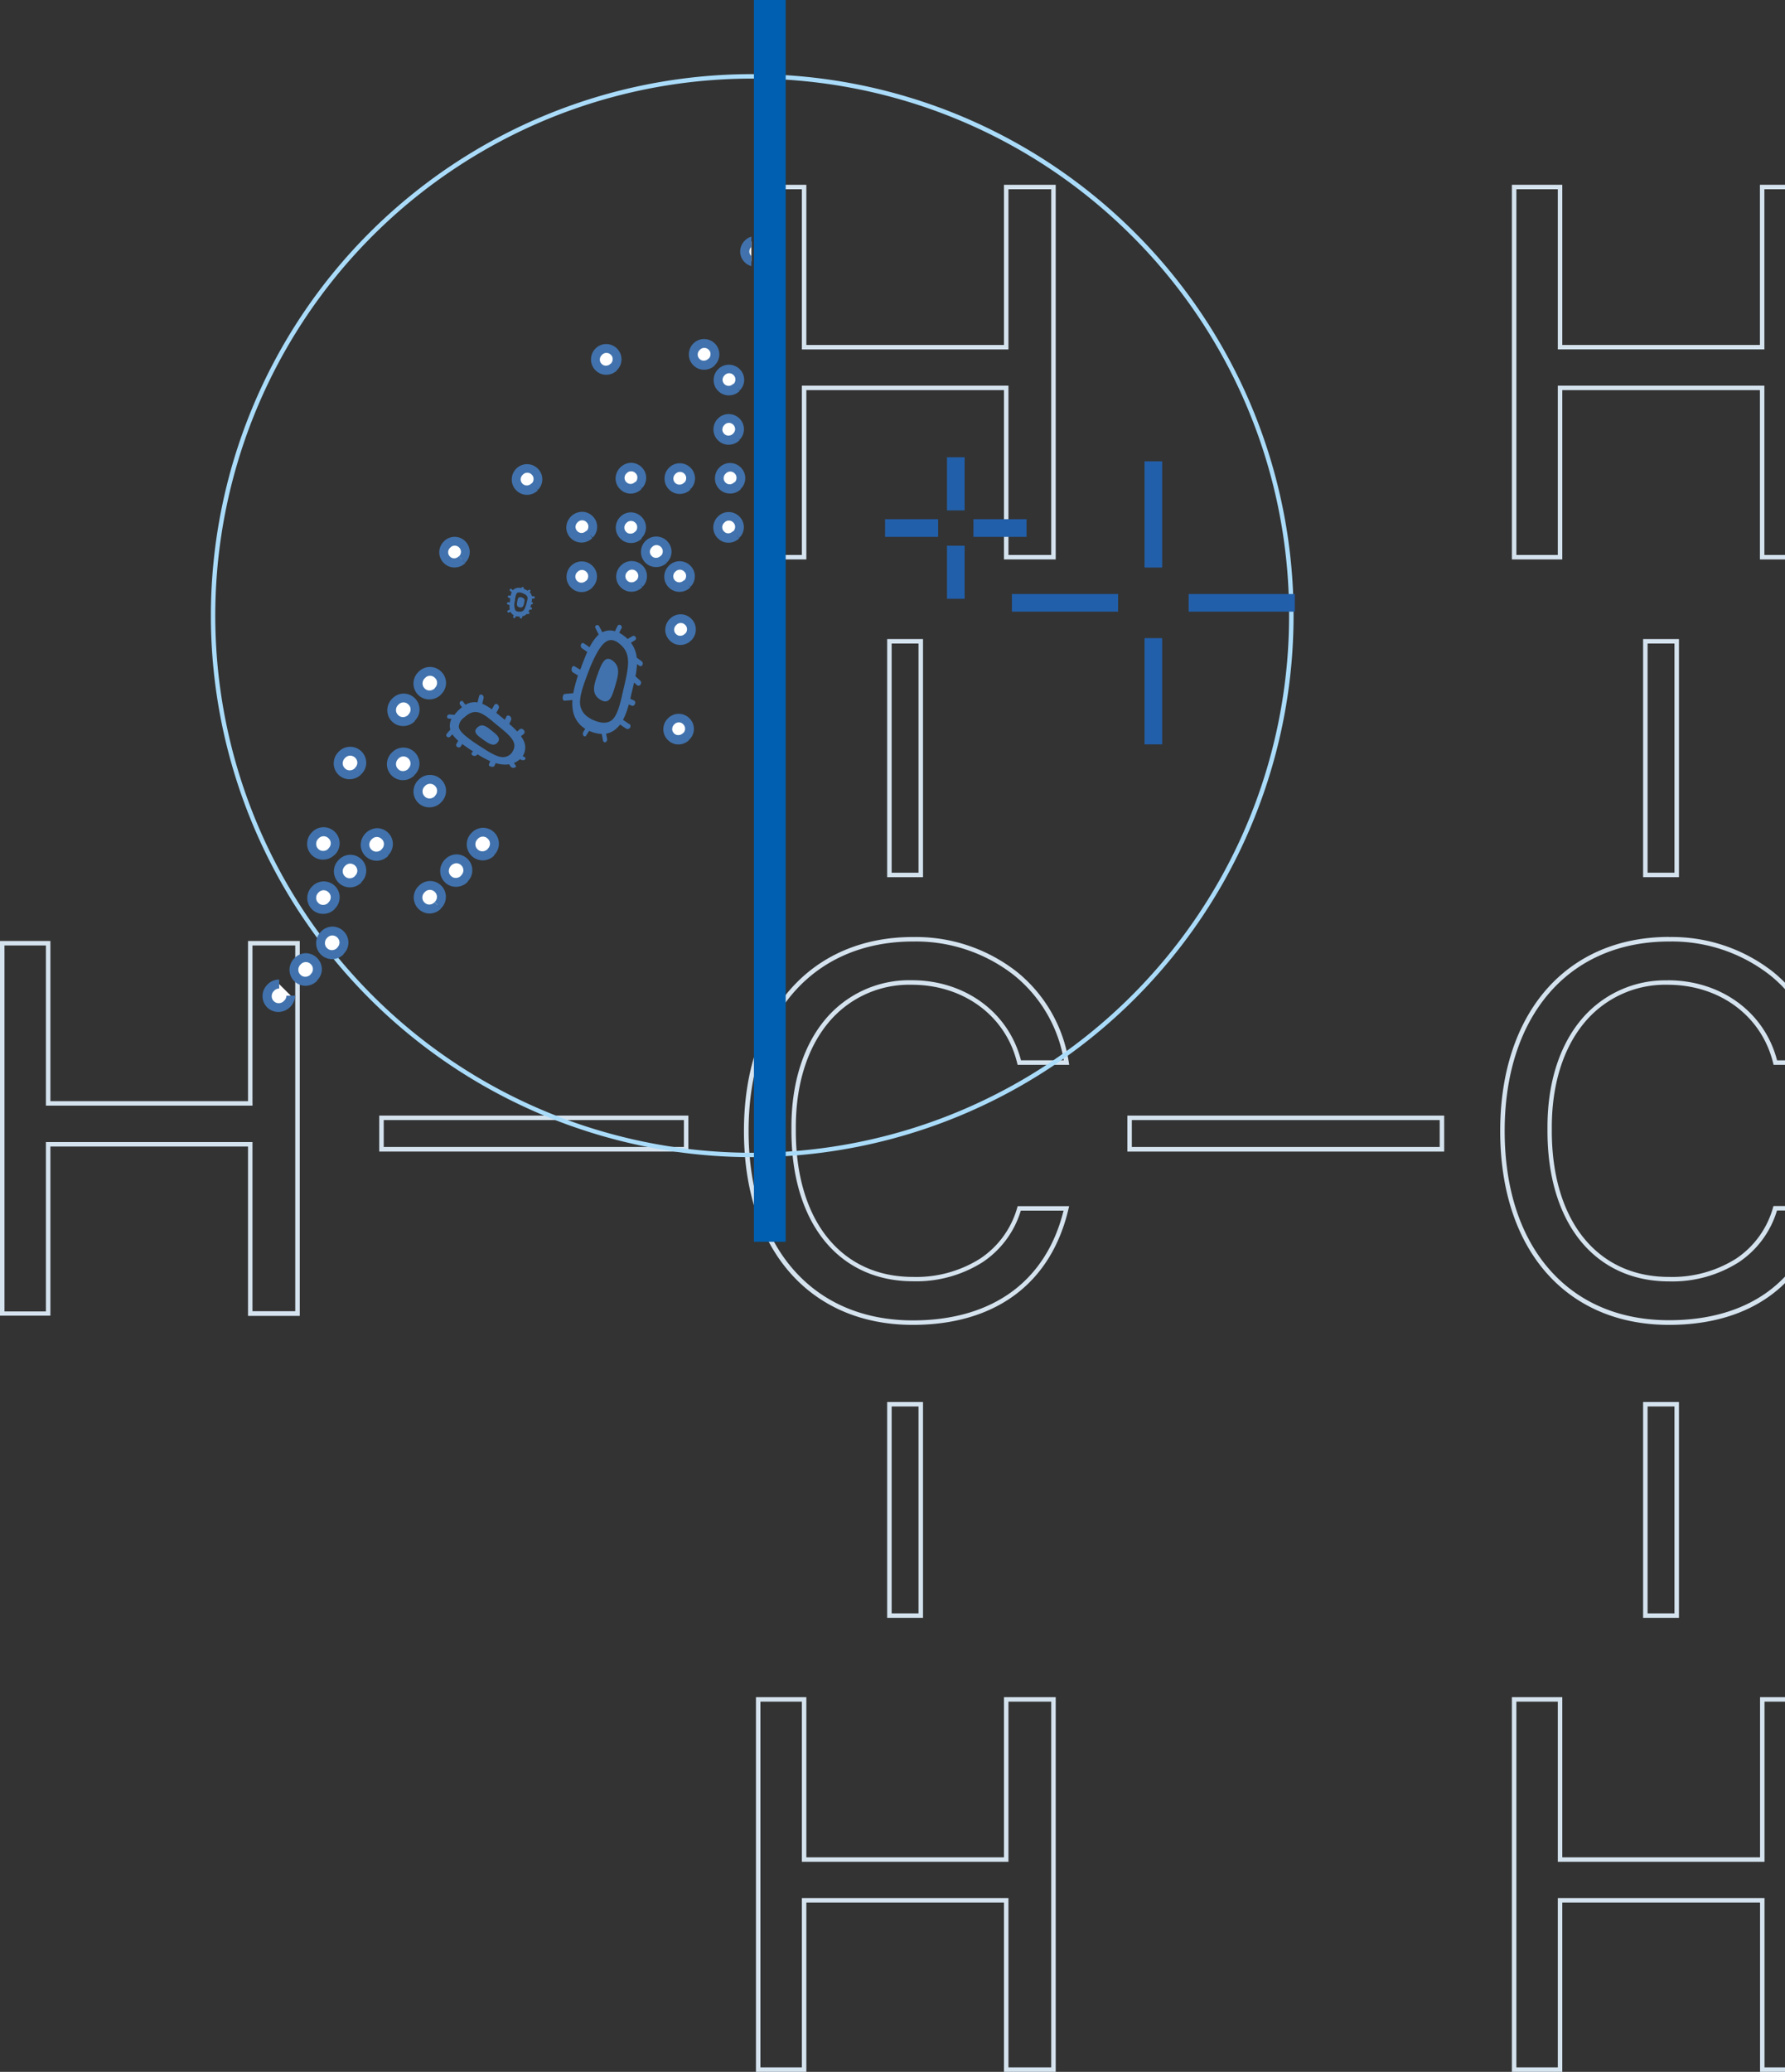 <svg xmlns="http://www.w3.org/2000/svg" xmlns:xlink="http://www.w3.org/1999/xlink" viewBox="0 0 398.42 462.3"><rect x="0" y="0" width="398.42" height="462.3" fill="#333333" stroke="none"/><defs><style>.cls-1{fill:none;}.cls-2{clip-path:url(#clip-path);}.cls-3{fill:#d5e3ef;}.cls-4{fill:#aadcfa;}.cls-5{clip-path:url(#clip-path-2);}.cls-6{fill:#fff;}.cls-7{fill:#4172ad;}.cls-8{fill:#225faa;}.cls-9{fill:#005fb0;}</style><clipPath id="clip-path" transform="translate(-45.15 -1.17)"><polyline class="cls-1" points="0 10.3 443.57 10.3 443.57 520.53 0 520.53 0 10.3"/></clipPath><clipPath id="clip-path-2" transform="translate(-45.15 -1.17)"><polyline class="cls-1" points="95.56 280.44 212.86 280.44 212.86 0 95.56 0 95.56 280.44"/></clipPath></defs><g id="Layer_2" data-name="Layer 2"><g id="GUIDES"><g class="cls-2"><path class="cls-3" d="M244.17,144.76h6V195.9h-6V144.76m7-1h-8v.5h0V196.9h8V143.76" transform="translate(-45.15 -1.17)"/><path class="cls-3" d="M244.17,315h6v46.16h-6V315m7-1h-8v.5h0v47.66h8V314" transform="translate(-45.15 -1.17)"/><path class="cls-3" d="M130.8,251.09h67v6h-67v-6m68-1h-69v.5h0v7.53h69v-8" transform="translate(-45.15 -1.17)"/><path class="cls-3" d="M297.78,251.09H366.5v6H297.78v-6m69.72-1H296.78v.5h0v7.53H367.5v-8" transform="translate(-45.15 -1.17)"/><path class="cls-3" d="M412.9,144.76h6V195.9h-6V144.76m7-1h-8v.5h0V196.9h8V143.76" transform="translate(-45.15 -1.17)"/><path class="cls-3" d="M412.9,315h6v46.16h-6V315m7-1h-8v.5h0v47.66h8V314" transform="translate(-45.15 -1.17)"/><path class="cls-3" d="M224.13,79.14h46.11V43.4h9.55V125h-9.55V87.22H224.13v.5h0V125h-9.25V43.4h9.25V79.14M280.79,42.4H269.24V78.14H225.13V42.4H213.88V126h11.25V88.22h44.11V126h11.55V42.4" transform="translate(-45.15 -1.17)"/><path class="cls-3" d="M248.94,295.79c-11.3,0-20.44-4.12-26.79-11.44s-9.91-17.88-9.91-30.83,3.64-23.51,10-30.83,15.53-11.43,26.68-11.44a35.54,35.54,0,0,1,22.54,7.51,31.06,31.06,0,0,1,11.14,19h-9.56c-2.82-10.85-12.62-17.87-24.39-17.87h0a24.44,24.44,0,0,0-19.51,9c-4.7,5.75-7.34,13.94-7.34,23.76,0,.27,0,.55,0,.82h0c0,10.18,2.58,18.57,7.28,24.43s11.53,9.16,19.85,9.16h0a27.68,27.68,0,0,0,15.55-4.26A21.17,21.17,0,0,0,273,271.3h9.54c-1.94,7.81-5.84,13.86-11.41,18-5.73,4.24-13.23,6.49-22.23,6.49m0-85.54h0c-11.4,0-20.86,4.23-27.43,11.78s-10.27,18.36-10.27,31.49,3.61,23.94,10.16,31.49,16,11.78,27.52,11.78h0c9.17,0,16.9-2.29,22.82-6.69s10-10.89,11.94-19.18l.15-.62H272.3l-.11.36A20.19,20.19,0,0,1,263.93,282a26.66,26.66,0,0,1-15,4.09c-8.07,0-14.56-3.15-19.09-8.78s-7.06-13.8-7.06-23.82h0c0-.27,0-.53,0-.8,0-9.64,2.6-17.6,7.11-23.13a23.43,23.43,0,0,1,18.76-8.66h0c11.52,0,21,6.88,23.54,17.49l.09.38H283.8l-.09-.58A32.15,32.15,0,0,0,272.11,218,36.58,36.58,0,0,0,249,210.25" transform="translate(-45.15 -1.17)"/><path class="cls-3" d="M269.74,416.1h0v0h0m.5,0V380.86h9.55v81.61h-9.55V424.68H224.13v37.79h-9.25V380.86h9.25V416.6h46.11v-.5m10.55-36.24H269.24V415.6H225.13V379.86H213.88v83.61h11.25V425.68h44.11v37.79h11.55V379.86" transform="translate(-45.15 -1.17)"/><path class="cls-3" d="M101,247.37h0v0h0m.5,0V212.13h9.55v81.61h-9.55V256H55.4v37.79H46.15V212.13H55.4v35.74h46.11v-.5m10.55-36.24H100.51v35.74H56.4V211.13H45.15v83.61H56.4V257h44.11v37.79h11.55V211.13" transform="translate(-45.15 -1.17)"/><path class="cls-3" d="M417.4,219.92h0a24.44,24.44,0,0,0-19.51,9c-4.7,5.75-7.34,13.94-7.34,23.76,0,.27,0,.55,0,.82h0c0,10.18,2.58,18.57,7.28,24.43s11.53,9.16,19.85,9.16h0a27.68,27.68,0,0,0,15.55-4.26,21.17,21.17,0,0,0,8.55-11.56h1.8v-1H441l-.11.36A20.22,20.22,0,0,1,432.67,282a26.72,26.72,0,0,1-15,4.09c-8.07,0-14.56-3.15-19.09-8.78s-7.06-13.8-7.06-23.82h0c0-.27,0-.53,0-.8,0-9.64,2.6-17.6,7.11-23.13a23.43,23.43,0,0,1,18.76-8.66h0c11.52,0,20.95,6.88,23.54,17.49l.09.38h2.56v-1h-1.78c-2.82-10.85-12.62-17.87-24.39-17.87m.28-9.67h0c-11.4,0-20.86,4.23-27.43,11.78S380,240.39,380,253.52s3.61,23.94,10.16,31.49,16,11.78,27.52,11.78h0c9.17,0,16.9-2.29,22.82-6.69a28.77,28.77,0,0,0,3.08-2.64V286a28.42,28.42,0,0,1-3.67,3.26c-5.72,4.24-13.23,6.49-22.23,6.49-11.3,0-20.44-4.12-26.79-11.44S381,266.47,381,253.52s3.64-23.51,10-30.83,15.53-11.43,26.68-11.44a35.56,35.56,0,0,1,22.54,7.51,30.24,30.24,0,0,1,3.36,3.14v-1.45a32,32,0,0,0-2.73-2.47,36.58,36.58,0,0,0-23.16-7.73" transform="translate(-45.15 -1.17)"/><polyline class="cls-3" points="398.42 41.23 392.82 41.23 392.82 76.97 348.71 76.97 348.71 41.23 337.46 41.23 337.46 124.83 348.71 124.83 348.71 87.05 392.82 87.05 392.82 124.83 398.42 124.83 398.42 123.83 393.82 123.83 393.82 86.05 347.71 86.05 347.71 86.55 348.21 86.55 347.71 86.55 347.71 123.83 338.46 123.83 338.46 42.23 347.71 42.23 347.71 77.96 393.82 77.96 393.82 42.23 398.42 42.23 398.42 41.23"/><path class="cls-3" d="M438.47,416.1h0v0h0m5.1-36.24H438V415.6H393.86V379.86H382.61v83.61h11.25V425.68H438v37.79h5.6v-1H439V424.68H392.86v37.79h-9.25V380.86h9.25V416.6H439V380.86h4.6v-1" transform="translate(-45.15 -1.17)"/></g><path class="cls-4" d="M333.38,138.54h.5A120.83,120.83,0,1,0,213.05,259.37,120.83,120.83,0,0,0,333.88,138.54h-1a119.84,119.84,0,1,1-35.1-84.73,119.42,119.42,0,0,1,35.1,84.73Z" transform="translate(-45.15 -1.17)"/><g class="cls-5"><path class="cls-6" d="M110.07,223.35a2.5,2.5,0,0,1-.81,1.87,2.59,2.59,0,0,1-1.89.82,2.48,2.48,0,0,1-1.81-.73,2.51,2.51,0,0,1-.76-1.84,2.59,2.59,0,0,1,.82-1.89,2.55,2.55,0,0,1,1.87-.8" transform="translate(-45.15 -1.17)"/><path class="cls-7" d="M109.07,223.35v0a1.52,1.52,0,0,1-.52,1.13,1.58,1.58,0,0,1-1.18.53,1.47,1.47,0,0,1-1.1-.45,1.49,1.49,0,0,1-.47-1.13,1.58,1.58,0,0,1,.53-1.18,1.49,1.49,0,0,1,1.13-.51h0l0-2h-.05a3.55,3.55,0,0,0-2.55,1.1,3.61,3.61,0,0,0-1.11,2.59,3.53,3.53,0,0,0,1.06,2.54,3.47,3.47,0,0,0,2.51,1,3.78,3.78,0,0,0,3.7-3.65v0Z" transform="translate(-45.15 -1.17)"/><path class="cls-6" d="M115.2,219.28a2.61,2.61,0,0,1-1.89.83,2.56,2.56,0,0,1-2.57-2.58,2.56,2.56,0,0,1,.82-1.88,2.54,2.54,0,0,1,3.69,0,2.46,2.46,0,0,1,.76,1.79A2.5,2.5,0,0,1,115.2,219.28Z" transform="translate(-45.15 -1.17)"/><path class="cls-7" d="M115.2,219.28l-.71-.7a1.58,1.58,0,0,1-1.18.53,1.47,1.47,0,0,1-1.1-.45,1.49,1.49,0,0,1-.47-1.13,1.6,1.6,0,0,1,.53-1.18,1.52,1.52,0,0,1,1.13-.51h0a1.53,1.53,0,0,1,1.13.48,1.51,1.51,0,0,1,.46,1.1h0v0a1.52,1.52,0,0,1-.52,1.14l.71.7.71.71a3.59,3.59,0,0,0,1.1-2.55v0h0a3.62,3.62,0,0,0-3.56-3.56h0a3.55,3.55,0,0,0-2.55,1.1,3.61,3.61,0,0,0-1.11,2.59,3.58,3.58,0,0,0,3.57,3.58,3.66,3.66,0,0,0,2.6-1.12Z" transform="translate(-45.15 -1.17)"/><path class="cls-6" d="M121.14,213.35a2.63,2.63,0,0,1-1.89.82,2.56,2.56,0,0,1-2.57-2.58,2.56,2.56,0,0,1,.82-1.88,2.5,2.5,0,0,1,1.87-.81,2.55,2.55,0,0,1,1.82.78,2.42,2.42,0,0,1,.75,1.79A2.53,2.53,0,0,1,121.14,213.35Z" transform="translate(-45.15 -1.17)"/><path class="cls-7" d="M121.14,213.35l-.71-.71a1.58,1.58,0,0,1-1.18.53,1.43,1.43,0,0,1-1.1-.45,1.47,1.47,0,0,1-.47-1.13,1.56,1.56,0,0,1,.52-1.18,1.54,1.54,0,0,1,1.14-.51h0a1.62,1.62,0,0,1,1.59,1.58h0v0a1.56,1.56,0,0,1-.52,1.14l.71.71.7.7a3.51,3.51,0,0,0,1.1-2.55v0h0a3.6,3.6,0,0,0-3.55-3.56h0a3.55,3.55,0,0,0-2.55,1.1,3.61,3.61,0,0,0-1.11,2.59,3.58,3.58,0,0,0,3.57,3.58,3.58,3.58,0,0,0,2.59-1.12Z" transform="translate(-45.15 -1.17)"/><path class="cls-6" d="M119.18,203.26a2.59,2.59,0,0,1-1.89.82,2.56,2.56,0,0,1-2.57-2.57,2.59,2.59,0,0,1,.82-1.89,2.54,2.54,0,0,1,3.69,0,2.46,2.46,0,0,1,.76,1.79A2.56,2.56,0,0,1,119.18,203.26Z" transform="translate(-45.15 -1.17)"/><path class="cls-7" d="M119.18,203.26l-.71-.71a1.58,1.58,0,0,1-1.18.53,1.43,1.43,0,0,1-1.1-.45,1.47,1.47,0,0,1-.47-1.12,1.57,1.57,0,0,1,.52-1.18,1.54,1.54,0,0,1,1.14-.52h0a1.54,1.54,0,0,1,1.13.49,1.48,1.48,0,0,1,.46,1.1l1,0h-1v0a1.55,1.55,0,0,1-.52,1.13l.71.71.71.7a3.52,3.52,0,0,0,1.09-2.54v0h0a3.5,3.5,0,0,0-1-2.49,3.6,3.6,0,0,0-2.51-1.07h-.05a3.55,3.55,0,0,0-2.55,1.1,3.62,3.62,0,0,0-1.11,2.6,3.53,3.53,0,0,0,1.06,2.54,3.46,3.46,0,0,0,2.51,1,3.58,3.58,0,0,0,2.59-1.12Z" transform="translate(-45.15 -1.17)"/><path class="cls-6" d="M125.12,197.32a2.59,2.59,0,0,1-1.89.82,2.56,2.56,0,0,1-2.57-2.57,2.59,2.59,0,0,1,.82-1.89,2.5,2.5,0,0,1,1.87-.81,2.55,2.55,0,0,1,1.82.78,2.48,2.48,0,0,1,.75,1.8A2.55,2.55,0,0,1,125.12,197.32Z" transform="translate(-45.15 -1.17)"/><path class="cls-7" d="M125.12,197.32l-.71-.71a1.58,1.58,0,0,1-1.18.53,1.46,1.46,0,0,1-1.1-.44,1.51,1.51,0,0,1-.48-1.13,1.58,1.58,0,0,1,.53-1.18,1.52,1.52,0,0,1,1.14-.52h0a1.62,1.62,0,0,1,1.59,1.59h0v0a1.54,1.54,0,0,1-.52,1.13l.71.71.7.71a3.55,3.55,0,0,0,1.1-2.55v0a3.5,3.5,0,0,0-1-2.48,3.58,3.58,0,0,0-2.51-1.08h-.05a3.55,3.55,0,0,0-2.55,1.1,3.62,3.62,0,0,0-1.11,2.6,3.57,3.57,0,0,0,3.57,3.57,3.61,3.61,0,0,0,2.59-1.11Z" transform="translate(-45.15 -1.17)"/><path class="cls-6" d="M131.06,191.38a2.59,2.59,0,0,1-1.89.82,2.44,2.44,0,0,1-1.81-.74,2.49,2.49,0,0,1-.76-1.83,2.59,2.59,0,0,1,.82-1.89,2.5,2.5,0,0,1,1.87-.81,2.55,2.55,0,0,1,1.82.78,2.52,2.52,0,0,1,.75,1.8A2.55,2.55,0,0,1,131.06,191.38Z" transform="translate(-45.15 -1.17)"/><path class="cls-7" d="M131.06,191.38l-.71-.71a1.58,1.58,0,0,1-1.18.53,1.46,1.46,0,0,1-1.1-.44,1.51,1.51,0,0,1-.48-1.13,1.58,1.58,0,0,1,.53-1.18,1.52,1.52,0,0,1,1.14-.52h0a1.54,1.54,0,0,1,1.12.49,1.46,1.46,0,0,1,.46,1.1h0v0a1.52,1.52,0,0,1-.51,1.14l.71.7.7.71a3.55,3.55,0,0,0,1.1-2.55v0a3.5,3.5,0,0,0-1-2.48,3.59,3.59,0,0,0-2.52-1.08h0a3.8,3.8,0,0,0-3.66,3.7,3.57,3.57,0,0,0,3.57,3.57,3.61,3.61,0,0,0,2.59-1.11Z" transform="translate(-45.15 -1.17)"/><path class="cls-6" d="M142.93,179.5a2.56,2.56,0,0,1-1.88.82,2.45,2.45,0,0,1-1.81-.73,2.52,2.52,0,0,1-.77-1.84,2.63,2.63,0,0,1,.82-1.89,2.56,2.56,0,0,1,3.7,0,2.54,2.54,0,0,1-.06,3.66Z" transform="translate(-45.15 -1.17)"/><path class="cls-7" d="M142.93,179.5l-.7-.7a1.61,1.61,0,0,1-1.18.53,1.44,1.44,0,0,1-1.1-.45,1.5,1.5,0,0,1-.48-1.13,1.58,1.58,0,0,1,.53-1.18,1.5,1.5,0,0,1,1.13-.51h0a1.51,1.51,0,0,1,1.12.48,1.47,1.47,0,0,1,.46,1.1h0v0a1.54,1.54,0,0,1-.51,1.14l.7.7.71.71a3.55,3.55,0,0,0,1.1-2.55v0h0a3.47,3.47,0,0,0-1.05-2.49,3.51,3.51,0,0,0-2.51-1.07h-.05a3.51,3.51,0,0,0-2.54,1.1,3.58,3.58,0,0,0-1.12,2.59,3.53,3.53,0,0,0,1.06,2.54,3.48,3.48,0,0,0,2.52,1,3.57,3.57,0,0,0,2.59-1.11Z" transform="translate(-45.15 -1.17)"/><path class="cls-6" d="M119.18,191.21a2.59,2.59,0,0,1-1.89.82,2.45,2.45,0,0,1-1.81-.74,2.49,2.49,0,0,1-.76-1.83,2.79,2.79,0,0,1,2.69-2.7,2.55,2.55,0,0,1,1.82.78,2.5,2.5,0,0,1,.76,1.8A2.56,2.56,0,0,1,119.18,191.21Z" transform="translate(-45.15 -1.17)"/><path class="cls-7" d="M119.18,191.21l-.71-.7a1.54,1.54,0,0,1-1.18.52,1.46,1.46,0,0,1-1.1-.44,1.5,1.5,0,0,1-.47-1.13,1.57,1.57,0,0,1,.52-1.18,1.54,1.54,0,0,1,1.14-.52h0a1.58,1.58,0,0,1,1.13.49,1.49,1.49,0,0,1,.46,1.1h0v0a1.57,1.57,0,0,1-.52,1.14l.71.7.71.71a3.54,3.54,0,0,0,1.09-2.55v-.05a3.6,3.6,0,0,0-3.55-3.55h-.05a3.51,3.51,0,0,0-2.55,1.1,3.61,3.61,0,0,0-1.11,2.59,3.53,3.53,0,0,0,1.06,2.54,3.46,3.46,0,0,0,2.51,1,3.61,3.61,0,0,0,2.59-1.11Z" transform="translate(-45.15 -1.17)"/><path class="cls-6" d="M137,173.4a2.6,2.6,0,0,1-1.88.82,2.46,2.46,0,0,1-1.81-.74,2.51,2.51,0,0,1-.77-1.84,2.6,2.6,0,0,1,.82-1.88,2.55,2.55,0,0,1,3.7,0,2.49,2.49,0,0,1,.75,1.79A2.54,2.54,0,0,1,137,173.4Z" transform="translate(-45.15 -1.17)"/><path class="cls-7" d="M137,173.4l-.7-.71a1.6,1.6,0,0,1-1.18.53,1.41,1.41,0,0,1-1.1-.45,1.5,1.5,0,0,1-.48-1.13,1.6,1.6,0,0,1,.53-1.18,1.54,1.54,0,0,1,1.13-.51h0a1.6,1.6,0,0,1,1.58,1.59l1,0h-1v0a1.54,1.54,0,0,1-.51,1.14l.7.71.71.7a3.55,3.55,0,0,0,1.1-2.55v0h0a3.6,3.6,0,0,0-3.56-3.56h-.05a3.55,3.55,0,0,0-2.54,1.1,3.62,3.62,0,0,0-1.12,2.59,3.58,3.58,0,0,0,3.58,3.58,3.58,3.58,0,0,0,2.59-1.12Z" transform="translate(-45.15 -1.17)"/><path class="cls-6" d="M125.12,173.23a2.63,2.63,0,0,1-1.89.82,2.56,2.56,0,0,1-2.57-2.58,2.56,2.56,0,0,1,.82-1.88,2.5,2.5,0,0,1,1.87-.81,2.55,2.55,0,0,1,1.82.78,2.46,2.46,0,0,1,.75,1.79A2.57,2.57,0,0,1,125.12,173.23Z" transform="translate(-45.15 -1.17)"/><path class="cls-7" d="M125.12,173.23l-.71-.71a1.58,1.58,0,0,1-1.18.53,1.43,1.43,0,0,1-1.1-.45,1.48,1.48,0,0,1-.48-1.13,1.61,1.61,0,0,1,.53-1.18,1.54,1.54,0,0,1,1.14-.51h0a1.62,1.62,0,0,1,1.59,1.58h0v0a1.55,1.55,0,0,1-.52,1.13l.71.71.7.7a3.55,3.55,0,0,0,1.1-2.54v0h0a3.6,3.6,0,0,0-3.55-3.56h-.05a3.55,3.55,0,0,0-2.55,1.1,3.61,3.61,0,0,0-1.11,2.59,3.5,3.5,0,0,0,1.06,2.55,3.46,3.46,0,0,0,2.51,1,3.58,3.58,0,0,0,2.59-1.12Z" transform="translate(-45.15 -1.17)"/><path class="cls-6" d="M137,161.35a2.56,2.56,0,0,1-1.88.82,2.47,2.47,0,0,1-1.81-.74,2.5,2.5,0,0,1-.77-1.83,2.63,2.63,0,0,1,.82-1.89,2.55,2.55,0,0,1,3.7,0,2.49,2.49,0,0,1,.75,1.79A2.52,2.52,0,0,1,137,161.35Z" transform="translate(-45.15 -1.17)"/><path class="cls-7" d="M137,161.35l-.7-.71a1.58,1.58,0,0,1-1.18.53,1.42,1.42,0,0,1-1.1-.45,1.48,1.48,0,0,1-.48-1.12,1.58,1.58,0,0,1,.53-1.18,1.52,1.52,0,0,1,1.14-.52h0a1.52,1.52,0,0,1,1.12.49,1.46,1.46,0,0,1,.46,1.1l1,0h-1v0a1.52,1.52,0,0,1-.51,1.13l.7.71.71.7a3.53,3.53,0,0,0,1.1-2.54v0h0a3.5,3.5,0,0,0-1-2.48,3.59,3.59,0,0,0-2.52-1.08h0a3.55,3.55,0,0,0-2.55,1.1,3.63,3.63,0,0,0-1.12,2.6,3.53,3.53,0,0,0,1.06,2.54,3.48,3.48,0,0,0,2.52,1,3.58,3.58,0,0,0,2.59-1.12Z" transform="translate(-45.15 -1.17)"/><path class="cls-6" d="M142.93,155.41a2.56,2.56,0,0,1-1.88.82,2.46,2.46,0,0,1-1.81-.74,2.5,2.5,0,0,1-.77-1.83,2.63,2.63,0,0,1,.82-1.89,2.58,2.58,0,1,1,3.64,3.64Z" transform="translate(-45.15 -1.17)"/><path class="cls-7" d="M142.93,155.41l-.7-.71a1.61,1.61,0,0,1-1.18.53,1.43,1.43,0,0,1-1.1-.44,1.51,1.51,0,0,1-.48-1.13,1.58,1.58,0,0,1,.53-1.18,1.52,1.52,0,0,1,1.13-.52h0a1.52,1.52,0,0,1,1.12.49,1.46,1.46,0,0,1,.46,1.1h0v0a1.52,1.52,0,0,1-.51,1.13l.7.71.71.71a3.57,3.57,0,0,0,1.1-2.55v0a3.47,3.47,0,0,0-1.05-2.48,3.55,3.55,0,0,0-2.51-1.08h-.05a3.55,3.55,0,0,0-2.54,1.1,3.6,3.6,0,0,0-1.12,2.6,3.53,3.53,0,0,0,1.06,2.54,3.48,3.48,0,0,0,2.52,1,3.61,3.61,0,0,0,2.59-1.11Z" transform="translate(-45.15 -1.17)"/><path class="cls-6" d="M142.85,203.17A2.61,2.61,0,0,1,141,204a2.56,2.56,0,0,1-2.57-2.58,2.59,2.59,0,0,1,.82-1.89,2.55,2.55,0,0,1,3.69,0,2.46,2.46,0,0,1,.76,1.79A2.5,2.5,0,0,1,142.85,203.17Z" transform="translate(-45.15 -1.17)"/><path class="cls-7" d="M142.85,203.17l-.71-.7A1.58,1.58,0,0,1,141,203a1.47,1.47,0,0,1-1.1-.45,1.49,1.49,0,0,1-.47-1.13,1.58,1.58,0,0,1,.53-1.18,1.49,1.49,0,0,1,1.13-.51h0a1.53,1.53,0,0,1,1.13.48,1.51,1.51,0,0,1,.46,1.1h0v0a1.52,1.52,0,0,1-.52,1.13l.71.7.71.71a3.54,3.54,0,0,0,1.09-2.54v0h0a3.46,3.46,0,0,0-1-2.49,3.51,3.51,0,0,0-2.51-1.07h0a3.55,3.55,0,0,0-2.55,1.1,3.61,3.61,0,0,0-1.11,2.59A3.57,3.57,0,0,0,141,205a3.61,3.61,0,0,0,2.6-1.11Z" transform="translate(-45.15 -1.17)"/><path class="cls-6" d="M148.79,197.24a2.63,2.63,0,0,1-1.89.82,2.56,2.56,0,0,1-2.57-2.58,2.56,2.56,0,0,1,.82-1.88,2.5,2.5,0,0,1,1.87-.81,2.55,2.55,0,0,1,1.82.78,2.46,2.46,0,0,1,.76,1.79A2.62,2.62,0,0,1,148.79,197.24Z" transform="translate(-45.15 -1.17)"/><path class="cls-7" d="M148.79,197.24l-.71-.71a1.58,1.58,0,0,1-1.18.53,1.43,1.43,0,0,1-1.1-.45,1.49,1.49,0,0,1-.47-1.13,1.77,1.77,0,0,1,1.66-1.69h0a1.53,1.53,0,0,1,1.13.48,1.51,1.51,0,0,1,.46,1.1h0v0a1.56,1.56,0,0,1-.52,1.14l.71.71.7.7a3.51,3.51,0,0,0,1.1-2.55v0h0a3.48,3.48,0,0,0-1-2.49,3.53,3.53,0,0,0-2.51-1.07h0a3.55,3.55,0,0,0-2.55,1.1,3.61,3.61,0,0,0-1.11,2.59,3.5,3.5,0,0,0,1.06,2.54,3.43,3.43,0,0,0,2.51,1,3.62,3.62,0,0,0,2.59-1.12Z" transform="translate(-45.15 -1.17)"/><path class="cls-6" d="M154.73,191.3a2.63,2.63,0,0,1-1.89.82,2.56,2.56,0,0,1-2.57-2.57,2.56,2.56,0,0,1,.82-1.89,2.5,2.5,0,0,1,1.87-.81,2.55,2.55,0,0,1,1.82.78,2.49,2.49,0,0,1,.75,1.79A2.57,2.57,0,0,1,154.73,191.3Z" transform="translate(-45.15 -1.17)"/><path class="cls-7" d="M154.73,191.3l-.71-.71a1.58,1.58,0,0,1-1.18.53,1.43,1.43,0,0,1-1.1-.45,1.48,1.48,0,0,1-.48-1.12,1.62,1.62,0,0,1,.53-1.19,1.54,1.54,0,0,1,1.14-.51h0a1.47,1.47,0,0,1,1.12.49,1.44,1.44,0,0,1,.46,1.1l1,0h-1v0a1.5,1.5,0,0,1-.51,1.13l.71.71.7.7a3.51,3.51,0,0,0,1.1-2.54v0h0a3.54,3.54,0,0,0-1-2.49,3.58,3.58,0,0,0-2.52-1.07h0a3.55,3.55,0,0,0-2.55,1.1,3.62,3.62,0,0,0-1.11,2.6,3.58,3.58,0,0,0,3.57,3.57,3.58,3.58,0,0,0,2.59-1.12Z" transform="translate(-45.15 -1.17)"/><path class="cls-6" d="M187.86,131.35a2.39,2.39,0,0,1-1.74.75,2.23,2.23,0,0,1-1.66-.68,2.3,2.3,0,0,1-.71-1.69,2.39,2.39,0,0,1,.76-1.73,2.31,2.31,0,0,1,1.73-.75,2.34,2.34,0,0,1,1.67.72,2.27,2.27,0,0,1,.7,1.65A2.36,2.36,0,0,1,187.86,131.35Z" transform="translate(-45.15 -1.17)"/><path class="cls-7" d="M187.86,131.35l-.7-.71a1.4,1.4,0,0,1-1,.47,1.27,1.27,0,0,1-1-.39,1.32,1.32,0,0,1-.42-1,1.38,1.38,0,0,1,.47-1,1.32,1.32,0,0,1,1-.45h0a1.34,1.34,0,0,1,1,.43,1.3,1.3,0,0,1,.4,1l1,0h-1v0a1.3,1.3,0,0,1-.46,1h0l.7.71.71.7a3.31,3.31,0,0,0,1-2.4h0v0h0a3.3,3.3,0,0,0-1-2.35,3.4,3.4,0,0,0-2.37-1h-.05a3.35,3.35,0,0,0-2.4,1,3.45,3.45,0,0,0-1.05,2.44,3.33,3.33,0,0,0,1,2.4,3.29,3.29,0,0,0,2.37,1,3.38,3.38,0,0,0,2.45-1h0Z" transform="translate(-45.15 -1.17)"/><path class="cls-6" d="M193.33,125.88a2.39,2.39,0,0,1-1.74.75,2.23,2.23,0,0,1-1.66-.68,2.3,2.3,0,0,1-.71-1.69,2.39,2.39,0,0,1,.76-1.73,2.31,2.31,0,0,1,1.73-.75,2.34,2.34,0,0,1,1.67.72,2.27,2.27,0,0,1,.7,1.65A2.36,2.36,0,0,1,193.33,125.88Z" transform="translate(-45.15 -1.17)"/><path class="cls-7" d="M193.33,125.88l-.7-.71a1.39,1.39,0,0,1-1,.47,1.27,1.27,0,0,1-1-.39,1.32,1.32,0,0,1-.42-1,1.38,1.38,0,0,1,.47-1,1.32,1.32,0,0,1,1-.45h0a1.34,1.34,0,0,1,1,.43,1.3,1.3,0,0,1,.4,1l1,0h-1v0a1.3,1.3,0,0,1-.46,1l.71.71.71.7a3.32,3.32,0,0,0,1-2.4h0v0h0a3.35,3.35,0,0,0-1-2.35,3.4,3.4,0,0,0-2.37-1h-.05a3.35,3.35,0,0,0-2.4,1,3.4,3.4,0,0,0-1,2.44,3.35,3.35,0,0,0,3.36,3.37,3.38,3.38,0,0,0,2.45-1Z" transform="translate(-45.15 -1.17)"/><path class="cls-6" d="M237.92,81.29a2.4,2.4,0,0,1-1.74.76,2.27,2.27,0,0,1-1.66-.68,2.32,2.32,0,0,1-.71-1.69A2.43,2.43,0,0,1,238,77.91a2.29,2.29,0,0,1,.69,1.65A2.33,2.33,0,0,1,237.92,81.29Z" transform="translate(-45.15 -1.17)"/><path class="cls-7" d="M237.92,81.29l-.71-.71a1.38,1.38,0,0,1-1,.47,1.25,1.25,0,0,1-1-.39,1.29,1.29,0,0,1-.41-1,1.41,1.41,0,0,1,.46-1,1.34,1.34,0,0,1,1-.45h0a1.44,1.44,0,0,1,1.39,1.39l1,0h-1v0a1.38,1.38,0,0,1-.46,1l.71.7.71.71a3.34,3.34,0,0,0,1-2.41h0v0h0a3.4,3.4,0,0,0-3.35-3.35h-.05a3.57,3.57,0,0,0-3.45,3.49,3.33,3.33,0,0,0,1,2.39,3.29,3.29,0,0,0,2.37,1,3.46,3.46,0,0,0,2.45-1Z" transform="translate(-45.15 -1.17)"/><path class="cls-6" d="M209.74,109.47a2.39,2.39,0,0,1-1.74.75,2.23,2.23,0,0,1-1.66-.68,2.3,2.3,0,0,1-.71-1.69,2.43,2.43,0,0,1,.76-1.74,2.34,2.34,0,0,1,3.4,0,2.27,2.27,0,0,1,.7,1.65A2.32,2.32,0,0,1,209.74,109.47Z" transform="translate(-45.15 -1.17)"/><path class="cls-7" d="M209.74,109.47l-.7-.71a1.39,1.39,0,0,1-1,.47,1.27,1.27,0,0,1-.95-.39,1.32,1.32,0,0,1-.42-1,1.38,1.38,0,0,1,.47-1,1.32,1.32,0,0,1,1-.45h0a1.31,1.31,0,0,1,1,.43,1.29,1.29,0,0,1,.4,1h0v0a1.33,1.33,0,0,1-.45,1h0l.7.71.71.7a3.31,3.31,0,0,0,1-2.4h0v0h0a3.35,3.35,0,0,0-1-2.35,3.4,3.4,0,0,0-2.37-1h0a3.35,3.35,0,0,0-2.4,1,3.4,3.4,0,0,0-1,2.44,3.35,3.35,0,0,0,3.36,3.37,3.38,3.38,0,0,0,2.45-1h0Z" transform="translate(-45.15 -1.17)"/><path class="cls-6" d="M237.82,104a2.42,2.42,0,0,1-1.74.75,2.26,2.26,0,0,1-1.67-.68,2.3,2.3,0,0,1-.7-1.69,2.39,2.39,0,0,1,.76-1.74,2.31,2.31,0,0,1,1.72-.74,2.35,2.35,0,0,1,1.68.72,2.3,2.3,0,0,1,.69,1.65A2.35,2.35,0,0,1,237.82,104Z" transform="translate(-45.15 -1.17)"/><path class="cls-7" d="M237.82,104l-.71-.71a1.38,1.38,0,0,1-1,.47,1.27,1.27,0,0,1-1-.39,1.31,1.31,0,0,1-.41-1,1.37,1.37,0,0,1,.46-1,1.34,1.34,0,0,1,1-.45h0a1.3,1.3,0,0,1,1,.43,1.25,1.25,0,0,1,.4,1h0v0a1.33,1.33,0,0,1-.45,1l.71.71.71.7a3.35,3.35,0,0,0,1-2.4h0v0h0a3.34,3.34,0,0,0-1-2.35,3.4,3.4,0,0,0-2.38-1h0a3.33,3.33,0,0,0-2.4,1,3.41,3.41,0,0,0-1,2.44,3.33,3.33,0,0,0,1,2.4,3.28,3.28,0,0,0,2.37,1,3.34,3.34,0,0,0,2.44-1Z" transform="translate(-45.15 -1.17)"/><path class="cls-6" d="M220.68,98.53a2.39,2.39,0,0,1-1.74.75,2.23,2.23,0,0,1-1.66-.68,2.3,2.3,0,0,1-.71-1.69,2.43,2.43,0,0,1,.76-1.74,2.34,2.34,0,0,1,3.4,0,2.27,2.27,0,0,1,.7,1.65A2.32,2.32,0,0,1,220.68,98.53Z" transform="translate(-45.15 -1.17)"/><path class="cls-7" d="M220.68,98.53l-.7-.71a1.34,1.34,0,0,1-1,.46,1.26,1.26,0,0,1-.95-.38,1.32,1.32,0,0,1-.42-1,1.38,1.38,0,0,1,.47-1,1.32,1.32,0,0,1,1-.45h0a1.31,1.31,0,0,1,1,.43,1.29,1.29,0,0,1,.4,1h0v0a1.33,1.33,0,0,1-.45,1h0l.7.71.71.7a3.35,3.35,0,0,0,1-2.4h0v0h0a3.42,3.42,0,0,0-3.36-3.36h0a3.35,3.35,0,0,0-2.4,1,3.4,3.4,0,0,0-1,2.44,3.35,3.35,0,0,0,3.36,3.37,3.41,3.41,0,0,0,2.45-1h0Z" transform="translate(-45.15 -1.17)"/><path class="cls-6" d="M176.69,131.43a2.42,2.42,0,0,1-1.74.75,2.22,2.22,0,0,1-1.66-.68,2.27,2.27,0,0,1-.71-1.69,2.39,2.39,0,0,1,.76-1.74,2.34,2.34,0,0,1,3.4,0,2.3,2.3,0,0,1,.69,1.65A2.35,2.35,0,0,1,176.69,131.43Z" transform="translate(-45.15 -1.17)"/><path class="cls-7" d="M176.69,131.43l-.71-.71a1.37,1.37,0,0,1-1,.46,1.27,1.27,0,0,1-1-.38,1.31,1.31,0,0,1-.41-1,1.41,1.41,0,0,1,.46-1,1.34,1.34,0,0,1,1-.45h0a1.29,1.29,0,0,1,1,.43,1.25,1.25,0,0,1,.4,1h0v0a1.33,1.33,0,0,1-.45,1h0l.71.71.71.7a3.36,3.36,0,0,0,1-2.4h0v0h0a3.31,3.31,0,0,0-1-2.35,3.35,3.35,0,0,0-2.36-1H175a3.35,3.35,0,0,0-2.4,1,3.41,3.41,0,0,0-1,2.44,3.33,3.33,0,0,0,1,2.4,3.28,3.28,0,0,0,2.37,1,3.38,3.38,0,0,0,2.44-1.05h0Z" transform="translate(-45.15 -1.17)"/><path class="cls-6" d="M148.25,126a2.39,2.39,0,0,1-1.74.75,2.23,2.23,0,0,1-1.66-.68,2.3,2.3,0,0,1-.71-1.69,2.43,2.43,0,0,1,.76-1.74,2.34,2.34,0,0,1,3.4,0,2.27,2.27,0,0,1,.7,1.65A2.36,2.36,0,0,1,148.25,126Z" transform="translate(-45.15 -1.17)"/><path class="cls-7" d="M148.25,126l-.7-.71a1.39,1.39,0,0,1-1,.46,1.26,1.26,0,0,1-.95-.38,1.32,1.32,0,0,1-.42-1,1.38,1.38,0,0,1,.47-1,1.32,1.32,0,0,1,1-.45h0a1.4,1.4,0,0,1,1.39,1.38h0v0a1.33,1.33,0,0,1-.45,1l.7.71.71.7a3.32,3.32,0,0,0,1-2.4v0h0a3.4,3.4,0,0,0-3.35-3.36h0a3.35,3.35,0,0,0-2.4,1,3.39,3.39,0,0,0-1.05,2.44,3.33,3.33,0,0,0,1,2.4,3.29,3.29,0,0,0,2.37,1,3.41,3.41,0,0,0,2.45-1Z" transform="translate(-45.15 -1.17)"/><path class="cls-6" d="M187.63,120.49a2.4,2.4,0,0,1-1.74.75,2.22,2.22,0,0,1-1.66-.68,2.3,2.3,0,0,1-.71-1.69,2.39,2.39,0,0,1,.76-1.74,2.34,2.34,0,0,1,3.4,0,2.3,2.3,0,0,1,.69,1.65A2.35,2.35,0,0,1,187.63,120.49Z" transform="translate(-45.15 -1.17)"/><path class="cls-7" d="M187.63,120.49l-.71-.71a1.37,1.37,0,0,1-1,.46,1.27,1.27,0,0,1-1-.38,1.31,1.31,0,0,1-.41-1,1.41,1.41,0,0,1,.46-1,1.34,1.34,0,0,1,1-.45h0a1.31,1.31,0,0,1,1,.42,1.29,1.29,0,0,1,.4,1h0v0a1.33,1.33,0,0,1-.45,1h0l.71.71.71.7a3.36,3.36,0,0,0,1-2.4h0v0h0a3.34,3.34,0,0,0-1-2.35,3.39,3.39,0,0,0-2.37-1H186a3.35,3.35,0,0,0-2.4,1,3.41,3.41,0,0,0-1,2.44,3.33,3.33,0,0,0,1,2.4,3.28,3.28,0,0,0,2.37,1,3.38,3.38,0,0,0,2.44-1h0Z" transform="translate(-45.15 -1.17)"/><path class="cls-6" d="M198.75,143.27A2.36,2.36,0,0,1,197,144a2.26,2.26,0,0,1-1.66-.68,2.32,2.32,0,0,1-.71-1.69,2.43,2.43,0,0,1,4.16-1.77,2.36,2.36,0,0,1-.05,3.38Z" transform="translate(-45.15 -1.17)"/><path class="cls-7" d="M198.75,143.27l-.71-.71a1.38,1.38,0,0,1-1,.47,1.24,1.24,0,0,1-1-.39,1.29,1.29,0,0,1-.41-1,1.39,1.39,0,0,1,.46-1,1.32,1.32,0,0,1,1-.46h0a1.34,1.34,0,0,1,1,.43,1.26,1.26,0,0,1,.4,1l1,0h-1v0a1.32,1.32,0,0,1-.45,1h0l.71.71.71.71a3.38,3.38,0,0,0,1-2.4h0v-.05h0a3.3,3.3,0,0,0-1-2.34,3.35,3.35,0,0,0-2.37-1h0a3.34,3.34,0,0,0-2.4,1,3.41,3.41,0,0,0-1.05,2.45,3.31,3.31,0,0,0,1,2.39,3.25,3.25,0,0,0,2.37,1,3.41,3.41,0,0,0,2.45-1.05h0Z" transform="translate(-45.15 -1.17)"/><path class="cls-6" d="M198.57,109.55a2.42,2.42,0,0,1-1.74.75,2.22,2.22,0,0,1-1.66-.68,2.3,2.3,0,0,1-.71-1.69,2.39,2.39,0,0,1,.76-1.74,2.34,2.34,0,0,1,3.4,0,2.3,2.3,0,0,1,.69,1.65A2.35,2.35,0,0,1,198.57,109.55Z" transform="translate(-45.15 -1.17)"/><path class="cls-7" d="M198.57,109.55l-.71-.71a1.37,1.37,0,0,1-1,.46,1.27,1.27,0,0,1-1-.38,1.31,1.31,0,0,1-.41-1,1.41,1.41,0,0,1,.46-1,1.34,1.34,0,0,1,1-.45h0a1.31,1.31,0,0,1,1,.42,1.29,1.29,0,0,1,.4,1h0v0a1.34,1.34,0,0,1-.45,1l.71.71.71.7a3.38,3.38,0,0,0,1-2.4h0v0h0a3.4,3.4,0,0,0-3.35-3.36h-.05a3.35,3.35,0,0,0-2.4,1,3.39,3.39,0,0,0-1,2.44,3.33,3.33,0,0,0,1,2.4,3.28,3.28,0,0,0,2.37,1,3.38,3.38,0,0,0,2.44-1Z" transform="translate(-45.15 -1.17)"/><path class="cls-6" d="M164.48,109.73a2.39,2.39,0,0,1-1.74.75,2.23,2.23,0,0,1-1.66-.68,2.3,2.3,0,0,1-.71-1.69,2.39,2.39,0,0,1,.76-1.74,2.34,2.34,0,0,1,3.4,0,2.27,2.27,0,0,1,.7,1.65A2.36,2.36,0,0,1,164.48,109.73Z" transform="translate(-45.15 -1.17)"/><path class="cls-7" d="M164.48,109.73l-.7-.71a1.37,1.37,0,0,1-1,.46,1.28,1.28,0,0,1-1-.38,1.34,1.34,0,0,1-.41-1,1.38,1.38,0,0,1,.47-1,1.32,1.32,0,0,1,1-.45h0a1.31,1.31,0,0,1,1,.43,1.29,1.29,0,0,1,.4,1h0v0a1.3,1.3,0,0,1-.46,1l.71.71.71.7a3.32,3.32,0,0,0,1-2.4v0h0a3.34,3.34,0,0,0-1-2.35,3.37,3.37,0,0,0-2.37-1h-.05a3.35,3.35,0,0,0-2.4,1,3.41,3.41,0,0,0-1,2.44,3.33,3.33,0,0,0,1,2.4,3.29,3.29,0,0,0,2.37,1,3.38,3.38,0,0,0,2.45-1Z" transform="translate(-45.15 -1.17)"/><path class="cls-6" d="M209.51,98.61a2.39,2.39,0,0,1-1.74.75,2.26,2.26,0,0,1-1.66-.68A2.3,2.3,0,0,1,205.4,97a2.39,2.39,0,0,1,.76-1.74,2.34,2.34,0,0,1,3.4,0,2.3,2.3,0,0,1,.69,1.65A2.35,2.35,0,0,1,209.51,98.61Z" transform="translate(-45.15 -1.17)"/><path class="cls-7" d="M209.51,98.61l-.71-.71a1.37,1.37,0,0,1-1,.46,1.28,1.28,0,0,1-1-.38,1.31,1.31,0,0,1-.41-1,1.41,1.41,0,0,1,.46-1,1.34,1.34,0,0,1,1-.45h0a1.4,1.4,0,0,1,1.38,1.38h0v0a1.31,1.31,0,0,1-.45,1l.71.71.71.7a3.34,3.34,0,0,0,1-2.4h0v0h0a3.4,3.4,0,0,0-3.35-3.36h-.05a3.35,3.35,0,0,0-2.4,1,3.39,3.39,0,0,0-1,2.44,3.33,3.33,0,0,0,1,2.4,3.28,3.28,0,0,0,2.37,1,3.41,3.41,0,0,0,2.45-1Z" transform="translate(-45.15 -1.17)"/><path class="cls-6" d="M176.69,120.33a2.43,2.43,0,0,1-1.74.76,2.26,2.26,0,0,1-1.66-.68,2.28,2.28,0,0,1-.71-1.69,2.43,2.43,0,0,1,4.16-1.77,2.36,2.36,0,0,1-.05,3.38Z" transform="translate(-45.15 -1.17)"/><path class="cls-7" d="M176.69,120.33l-.71-.71a1.38,1.38,0,0,1-1,.47,1.37,1.37,0,0,1-1.37-1.37,1.41,1.41,0,0,1,.46-1,1.34,1.34,0,0,1,1-.45h0a1.32,1.32,0,0,1,1,.43,1.26,1.26,0,0,1,.4,1l1,0h-1v0a1.33,1.33,0,0,1-.45,1l.71.71.71.71a3.4,3.4,0,0,0,1-2.41h0v0h0a3.27,3.27,0,0,0-1-2.34,3.31,3.31,0,0,0-2.36-1H175a3.57,3.57,0,0,0-3.45,3.49,3.38,3.38,0,0,0,3.37,3.37,3.43,3.43,0,0,0,2.44-1Z" transform="translate(-45.15 -1.17)"/><path class="cls-6" d="M182.16,83a2.39,2.39,0,0,1-1.74.76,2.37,2.37,0,0,1-2.37-2.37,2.36,2.36,0,0,1,.76-1.74A2.37,2.37,0,1,1,182.16,83Z" transform="translate(-45.15 -1.17)"/><path class="cls-7" d="M182.16,83l-.71-.7a1.41,1.41,0,0,1-1,.46,1.24,1.24,0,0,1-1-.39,1.29,1.29,0,0,1-.41-1,1.41,1.41,0,0,1,.46-1,1.31,1.31,0,0,1,1-.45h0a1.31,1.31,0,0,1,1,.42,1.28,1.28,0,0,1,.4,1h0v0a1.36,1.36,0,0,1-.45,1h0l.71.7.71.71a3.38,3.38,0,0,0,1-2.4h0v-.06a3.42,3.42,0,0,0-3.35-3.35h-.05a3.34,3.34,0,0,0-2.4,1,3.41,3.41,0,0,0-1,2.45,3.33,3.33,0,0,0,1,2.4,3.28,3.28,0,0,0,2.37,1,3.38,3.38,0,0,0,2.44-1h0Z" transform="translate(-45.15 -1.17)"/><path class="cls-6" d="M187.63,109.39a2.43,2.43,0,0,1-1.74.76,2.26,2.26,0,0,1-1.66-.68,2.32,2.32,0,0,1-.71-1.69,2.43,2.43,0,0,1,4.16-1.77,2.36,2.36,0,0,1-.05,3.38Z" transform="translate(-45.15 -1.17)"/><path class="cls-7" d="M187.63,109.39l-.71-.71a1.38,1.38,0,0,1-1,.47,1.37,1.37,0,0,1-1.37-1.37,1.41,1.41,0,0,1,.46-1,1.34,1.34,0,0,1,1-.45h0a1.32,1.32,0,0,1,1,.43,1.26,1.26,0,0,1,.4,1l1,0h-1v0a1.33,1.33,0,0,1-.45,1l.71.71.71.71a3.4,3.4,0,0,0,1-2.41h0v0h0a3.3,3.3,0,0,0-1-2.34,3.4,3.4,0,0,0-2.37-1H186a3.57,3.57,0,0,0-3.45,3.49,3.33,3.33,0,0,0,1,2.39,3.29,3.29,0,0,0,2.37,1,3.42,3.42,0,0,0,2.44-1.05Z" transform="translate(-45.15 -1.17)"/><path class="cls-6" d="M236.49,60.53a2.39,2.39,0,0,1-1.74.75,2.23,2.23,0,0,1-1.66-.68,2.3,2.3,0,0,1-.71-1.69,2.35,2.35,0,0,1,.76-1.73,2.3,2.3,0,0,1,1.72-.75,2.35,2.35,0,0,1,1.68.72,2.26,2.26,0,0,1,.69,1.65A2.35,2.35,0,0,1,236.49,60.53Z" transform="translate(-45.15 -1.17)"/><path class="cls-7" d="M236.49,60.53l-.71-.71a1.37,1.37,0,0,1-1,.47,1.29,1.29,0,0,1-1-.39,1.31,1.31,0,0,1-.41-1,1.41,1.41,0,0,1,.46-1,1.34,1.34,0,0,1,1-.45h0a1.31,1.31,0,0,1,1,.43,1.28,1.28,0,0,1,.39,1h0v0a1.29,1.29,0,0,1-.45,1l.71.71.71.7a3.35,3.35,0,0,0,1-2.4h0v0h0a3.34,3.34,0,0,0-1-2.35,3.42,3.42,0,0,0-2.37-1l0,1,0-1h-.06a3.35,3.35,0,0,0-2.4,1,3.41,3.41,0,0,0-1.05,2.44,3.33,3.33,0,0,0,1,2.4,3.29,3.29,0,0,0,2.37,1,3.38,3.38,0,0,0,2.45-1.05Z" transform="translate(-45.15 -1.17)"/><path class="cls-6" d="M215.52,58.89a2.36,2.36,0,0,1-1.74.76,2.27,2.27,0,0,1-1.66-.68,2.32,2.32,0,0,1-.71-1.69,2.4,2.4,0,0,1,.76-1.74,2.33,2.33,0,0,1,1.73-.74,2.41,2.41,0,0,1,2.37,2.37A2.34,2.34,0,0,1,215.52,58.89Z" transform="translate(-45.15 -1.17)"/><path class="cls-7" d="M215.52,58.89l-.7-.7a1.41,1.41,0,0,1-1,.46,1.25,1.25,0,0,1-1-.39,1.32,1.32,0,0,1-.41-1,1.37,1.37,0,0,1,.47-1,1.3,1.3,0,0,1,1-.46h0a1.38,1.38,0,0,1,1,.43,1.3,1.3,0,0,1,.4,1h0v0a1.33,1.33,0,0,1-.46,1l.71.7.71.71a3.34,3.34,0,0,0,1-2.4h0v-.06a3.28,3.28,0,0,0-1-2.34,3.32,3.32,0,0,0-2.37-1v1l0-1h-.06a3.34,3.34,0,0,0-2.4,1,3.46,3.46,0,0,0-1.05,2.45,3.38,3.38,0,0,0,3.37,3.37,3.41,3.41,0,0,0,2.45-1Z" transform="translate(-45.15 -1.17)"/><path class="cls-6" d="M209.51,87.51a2.4,2.4,0,0,1-1.74.76,2.26,2.26,0,0,1-1.66-.68,2.37,2.37,0,0,1,0-3.43,2.3,2.3,0,0,1,1.72-.75,2.38,2.38,0,0,1,1.63,4.1Z" transform="translate(-45.15 -1.17)"/><path class="cls-7" d="M209.51,87.51l-.71-.71a1.38,1.38,0,0,1-1,.47,1.37,1.37,0,0,1-1.37-1.37,1.41,1.41,0,0,1,.46-1,1.34,1.34,0,0,1,1-.45h0a1.31,1.31,0,0,1,1,.43,1.26,1.26,0,0,1,.4,1l1,0h-1v0a1.29,1.29,0,0,1-.45,1l.71.71.71.7a3.32,3.32,0,0,0,1-2.4h0v0h0a3.3,3.3,0,0,0-1-2.34,3.4,3.4,0,0,0-2.37-1h-.05a3.35,3.35,0,0,0-2.4,1,3.41,3.41,0,0,0-1,2.45,3.33,3.33,0,0,0,1,2.39,3.28,3.28,0,0,0,2.37,1,3.4,3.4,0,0,0,2.45-1Z" transform="translate(-45.15 -1.17)"/><path class="cls-6" d="M238.31,47.61a2.39,2.39,0,0,1-1.74.76A2.36,2.36,0,0,1,234.2,46a2.39,2.39,0,0,1,.76-1.74,2.31,2.31,0,0,1,1.72-.74,2.35,2.35,0,0,1,1.68.72,2.34,2.34,0,0,1-.05,3.37Z" transform="translate(-45.15 -1.17)"/><path class="cls-7" d="M238.31,47.61l-.71-.7a1.37,1.37,0,0,1-1,.46,1.24,1.24,0,0,1-1-.39,1.27,1.27,0,0,1-.41-1,1.37,1.37,0,0,1,.46-1,1.34,1.34,0,0,1,1-.45h0a1.33,1.33,0,0,1,1,.42,1.28,1.28,0,0,1,.4,1h0v0a1.34,1.34,0,0,1-.45,1h0l.71.7.71.71a3.38,3.38,0,0,0,1-2.4h0v-.06a3.42,3.42,0,0,0-3.36-3.35v1l0-1h-.06a3.33,3.33,0,0,0-2.4,1A3.38,3.38,0,0,0,233.2,46a3.33,3.33,0,0,0,1,2.4,3.28,3.28,0,0,0,2.37,1,3.38,3.38,0,0,0,2.44-1h0Z" transform="translate(-45.15 -1.17)"/><path class="cls-6" d="M204,81.88a2.38,2.38,0,0,1-1.74.76,2.26,2.26,0,0,1-1.66-.68,2.3,2.3,0,0,1-.71-1.69,2.36,2.36,0,0,1,.76-1.74,2.34,2.34,0,0,1,3.4,0,2.3,2.3,0,0,1,.69,1.65A2.33,2.33,0,0,1,204,81.88Z" transform="translate(-45.15 -1.17)"/><path class="cls-7" d="M204,81.88l-.71-.7a1.41,1.41,0,0,1-1,.46,1.24,1.24,0,0,1-1-.39,1.29,1.29,0,0,1-.41-1,1.41,1.41,0,0,1,.46-1,1.31,1.31,0,0,1,1-.45h0a1.3,1.3,0,0,1,1,.42,1.28,1.28,0,0,1,.4,1h0v0a1.34,1.34,0,0,1-.45,1h0l.71.7.71.71a3.38,3.38,0,0,0,1-2.4h0v-.06a3.42,3.42,0,0,0-3.35-3.35h-.05a3.34,3.34,0,0,0-2.4,1,3.41,3.41,0,0,0-1,2.45,3.33,3.33,0,0,0,1,2.4,3.28,3.28,0,0,0,2.37,1,3.41,3.41,0,0,0,2.45-1h0Z" transform="translate(-45.15 -1.17)"/><path class="cls-6" d="M198.49,131.35a2.4,2.4,0,0,1-1.74.76,2.24,2.24,0,0,1-1.66-.69,2.3,2.3,0,0,1-.71-1.68,2.36,2.36,0,0,1,.76-1.74,2.3,2.3,0,0,1,1.72-.75,2.35,2.35,0,0,1,1.68.72,2.24,2.24,0,0,1,.69,1.65A2.31,2.31,0,0,1,198.49,131.35Z" transform="translate(-45.15 -1.17)"/><path class="cls-7" d="M198.49,131.35l-.7-.71a1.4,1.4,0,0,1-1,.47,1.37,1.37,0,0,1-1.37-1.37,1.41,1.41,0,0,1,.46-1,1.36,1.36,0,0,1,1-.45h0a1.31,1.31,0,0,1,1,.43,1.27,1.27,0,0,1,.41,1l1,0h-1v0a1.34,1.34,0,0,1-.46,1h0l.7.71.71.7a3.3,3.3,0,0,0,1-2.39h0v0h0a3.3,3.3,0,0,0-1-2.35,3.42,3.42,0,0,0-2.37-1h0a3.35,3.35,0,0,0-2.4,1,3.41,3.41,0,0,0-1.05,2.45,3.33,3.33,0,0,0,1,2.39,3.29,3.29,0,0,0,2.37,1,3.4,3.4,0,0,0,2.45-1h0Z" transform="translate(-45.15 -1.17)"/><path class="cls-6" d="M198.31,165.44a2.39,2.39,0,0,1-1.74.75,2.23,2.23,0,0,1-1.66-.68,2.3,2.3,0,0,1-.71-1.69,2.39,2.39,0,0,1,.76-1.74,2.34,2.34,0,0,1,3.4,0,2.26,2.26,0,0,1,.69,1.65A2.35,2.35,0,0,1,198.31,165.44Z" transform="translate(-45.15 -1.17)"/><path class="cls-7" d="M198.31,165.44l-.71-.71a1.37,1.37,0,0,1-1,.46,1.28,1.28,0,0,1-1-.38,1.31,1.31,0,0,1-.41-1,1.41,1.41,0,0,1,.46-1,1.36,1.36,0,0,1,1-.45h0a1.3,1.3,0,0,1,1,.42,1.34,1.34,0,0,1,.41,1h0v0a1.31,1.31,0,0,1-.45,1l.71.71.71.7a3.34,3.34,0,0,0,1-2.4h0v0h0a3.34,3.34,0,0,0-1-2.35,3.37,3.37,0,0,0-2.37-1h0a3.35,3.35,0,0,0-2.4,1,3.41,3.41,0,0,0-1.05,2.44,3.33,3.33,0,0,0,1,2.4,3.28,3.28,0,0,0,2.37,1,3.41,3.41,0,0,0,2.45-1.05Z" transform="translate(-45.15 -1.17)"/><path class="cls-6" d="M209.43,120.41a2.39,2.39,0,0,1-1.74.75,2.23,2.23,0,0,1-1.66-.68,2.3,2.3,0,0,1-.71-1.68,2.36,2.36,0,0,1,.76-1.74,2.31,2.31,0,0,1,1.73-.75,2.34,2.34,0,0,1,1.67.72,2.27,2.27,0,0,1,.7,1.65A2.36,2.36,0,0,1,209.43,120.41Z" transform="translate(-45.15 -1.17)"/><path class="cls-7" d="M209.43,120.41l-.7-.71a1.4,1.4,0,0,1-1,.47,1.25,1.25,0,0,1-.95-.39,1.31,1.31,0,0,1-.42-1,1.39,1.39,0,0,1,.47-1,1.32,1.32,0,0,1,1-.45h0a1.34,1.34,0,0,1,1,.43,1.3,1.3,0,0,1,.4,1l1,0h-1v0a1.34,1.34,0,0,1-.46,1h0l.7.71.71.7a3.31,3.31,0,0,0,1-2.4h0v0h0a3.3,3.3,0,0,0-1-2.35,3.42,3.42,0,0,0-2.37-1h0a3.35,3.35,0,0,0-2.4,1,3.41,3.41,0,0,0-1.05,2.45,3.33,3.33,0,0,0,1,2.39,3.29,3.29,0,0,0,2.37,1,3.4,3.4,0,0,0,2.45-1h0Z" transform="translate(-45.15 -1.17)"/><path class="cls-7" d="M182.45,154.25c-.7,2.38-1.3,4.31-3.37,3s-1.33-3.39-.46-5.81,1.67-4.14,3.36-2.79S183.16,151.86,182.45,154.25Zm3.25,8.54c-.51-.32-1-.66-1.49-1a16.74,16.74,0,0,0,1.29-3.44l.69.3a.57.57,0,0,0,.68-.4.58.58,0,0,0-.2-.78l-.84-.39c.08-.33.16-.65.23-1l.15-.62c.17-.69.33-1.37.48-2l.72.67.07,0a.5.5,0,0,0,.64-.23.67.67,0,0,0-.05-.84c-.37-.33-.73-.68-1.09-1a16.78,16.78,0,0,0,.35-2.71l.55.4h0a.46.46,0,0,0,.66-.22.63.63,0,0,0-.15-.8l-1.12-.82a6.78,6.78,0,0,0-1.29-3.33l.9-.55a.51.51,0,0,0,.14-.7.5.5,0,0,0-.67-.23c-.35.19-.71.41-1.11.65a7.06,7.06,0,0,0-.76-.66,8.52,8.52,0,0,0-1.12-.73c.17-.37.35-.72.53-1a.54.54,0,0,0-.21-.69.45.45,0,0,0-.65.1c-.21.39-.41.81-.61,1.25a3.72,3.72,0,0,0-2.82.23c-.24-.46-.48-.9-.7-1.33a.52.52,0,0,0-.66-.25.49.49,0,0,0-.17.67c.24.46.48.95.74,1.44l-.06,0a10.24,10.24,0,0,0-2,2.81l-1.3-.89h0a.43.43,0,0,0-.62.28.7.7,0,0,0,.2.82l1.2.85c-.32.71-.62,1.44-.88,2.14-.15.37-.29.75-.43,1.13l-.26.69-1.29-.79c-.23-.13-.5.06-.6.44a.92.92,0,0,0,.19.9l0,0c.41.24.8.49,1.2.74a29.39,29.39,0,0,0-1.06,3.95c-.62.05-1.26.1-1.9.17-.24,0-.44.38-.45.8a.82.82,0,0,0,.22.66l.18.05,1.77-.16a9.84,9.84,0,0,0,.08,2.18,5.93,5.93,0,0,0,2.68,4.18l.1.06-.4.64a.86.86,0,0,0,0,.9l.12.11a.37.37,0,0,0,.49-.17l.64-1,.07,0a7.68,7.68,0,0,0,2.78.67c.09.54.18,1,.27,1.48a.46.46,0,0,0,.26.35.4.4,0,0,0,.3,0,.67.67,0,0,0,.35-.73c-.07-.35-.15-.74-.22-1.16a4.64,4.64,0,0,0,2.12-1,6.58,6.58,0,0,0,1-1.05c.49.36,1,.71,1.52,1l.08,0a.64.64,0,0,0,.54-1.08Zm-4-.94c-.95.79-2.41.78-4.32-.1a5.79,5.79,0,0,1-.89-.52,4,4,0,0,1-1.83-2.72c-.26-1.8.66-4.38,1.76-7.27l.45-1.18c2.4-5.7,4.06-7,6.24-5.49l.37.29c2.59,2.13,2.09,4.81.82,10.15l-.15.65C183.55,158.37,182.92,160.86,181.72,161.85Zm-30,1.66c1-1,2-.28,3.15.65s2.22,1.71,1.34,2.71-2,.18-3.29-.73S150.65,164.46,151.69,163.51Zm-6.48-2,.71.06a3.55,3.55,0,0,0-.38,1.61,3.35,3.35,0,0,0,.12.79c-.29.32-.55.62-.8.93a.46.46,0,0,0,.06.66.51.51,0,0,0,.69,0l.5-.55a7.4,7.4,0,0,0,1.31,1.45c-.15.26-.3.51-.43.76a.49.49,0,0,0,.28.65.56.56,0,0,0,.73-.15l.32-.54c.61.46,1.28.92,2,1.39l0,0,.41.27-.26.25c-.18.18-.11.46.17.63a.74.74,0,0,0,.83,0l.27-.24a21.9,21.9,0,0,0,2.82,1.53c-.1.24-.19.48-.28.72s.13.43.46.51.69,0,.77-.2l.26-.59a7.82,7.82,0,0,0,2,.32,5.37,5.37,0,0,0,1-.07l.37.56a.8.8,0,0,0,.79.21c.31-.07.46-.27.34-.45l-.41-.61a4.82,4.82,0,0,0,1.34-.83l.38.16a.69.69,0,0,0,.78-.14.32.32,0,0,0-.09-.49l-.11-.06-.35-.15a3.57,3.57,0,0,0,0-3.85c-.12-.2-.25-.41-.39-.62.24-.17.47-.36.68-.54a.62.62,0,0,0-.08-.85l-.12-.1a.58.58,0,0,0-.72-.07,6.15,6.15,0,0,1-.62.5,18.56,18.56,0,0,0-1.76-1.67c.15-.29.29-.57.41-.85A.75.75,0,0,0,159,161l-.06-.05a.49.49,0,0,0-.76.1c-.11.24-.23.49-.36.73l-.75-.61-1.16-.95c.2-.33.39-.66.56-1a.72.72,0,0,0-.22-.83l0,0a.48.48,0,0,0-.75.06c-.18.33-.37.66-.58,1a9.89,9.89,0,0,0-2.12-1.25l.15-.65.14-.6a.69.69,0,0,0-.19-.64l-.18-.12a.43.43,0,0,0-.62.3l-.16.59-.21.81a4.07,4.07,0,0,0-2.69.53l-.53-.68,0-.05a.42.42,0,0,0-.6,0,.56.56,0,0,0-.06.72l.43.56a9.37,9.37,0,0,0-.92.81,7.5,7.5,0,0,0-.77.89l-1.16-.09a.51.51,0,0,0-.48.47A.41.41,0,0,0,145.21,161.5Zm3.46-.18c2.54-2.39,4.12-1.18,7.21,1.46l1,.81c2.83,2.3,3.87,3.65,2.43,5.63a2.53,2.53,0,0,1-1.93.88c-1.43,0-3.46-1.35-5.76-2.86l0,0a28.15,28.15,0,0,1-2.73-2c-.89-.79-1.31-1.4-1.34-1.93A2.68,2.68,0,0,1,148.67,161.32Zm13.46-25.56c-.15.59-.29,1.07-1,.92s-.66-.68-.54-1.31.22-1.14,1-.9S162.27,135.18,162.13,135.76Zm1.76,1.16a.27.27,0,0,0-.28-.25h-.1c.06-.18.11-.36.16-.53l0-.06,0-.06.11,0a.25.25,0,0,0,.3-.22h0a.27.27,0,0,0-.22-.3h-.07c0-.16.07-.31.1-.46l0-.32.37,0a.26.26,0,0,0,.25-.22v-.05a.28.28,0,0,0-.28-.26l-.38,0a1.74,1.74,0,0,0-.5-.92l.1-.09.1-.16-.06-.21a.27.27,0,0,0-.37,0l-.2.16a4.42,4.42,0,0,0-.87-.41v-.15a.26.26,0,0,0-.26-.27.27.27,0,0,0-.27.25,2,2,0,0,0-1.49.14,1.51,1.51,0,0,0-.38.33l-.35-.29a.27.27,0,0,0-.34.41l.4.33a4.41,4.41,0,0,0-.26.8l-.28-.08a.28.28,0,0,0-.33.19.28.28,0,0,0,.19.33l.32.08,0,.23,0,.21c0,.18-.05.35-.08.52l-.32-.05a.26.26,0,0,0-.3.22.26.26,0,0,0,.22.3l.35.06a4,4,0,0,0,.06,1.06l-.39.17a.26.26,0,0,0-.14.35.27.27,0,0,0,.35.13l.35-.14a1.61,1.61,0,0,0,.17.28,1.75,1.75,0,0,0,.52.45c0,.11-.07.21-.11.31a.28.28,0,0,0,.17.34.28.28,0,0,0,.34-.18l.09-.26a2.85,2.85,0,0,0,.44.09l.36,0,.09.27a.27.27,0,0,0,.34.17.27.27,0,0,0,.18-.21l0-.13,0-.14a1.9,1.9,0,0,0,1-.51l.35,0a.26.26,0,0,0,.28-.23v0a.25.25,0,0,0-.24-.28h0a4.16,4.16,0,0,0,.24-.47h.32a.26.26,0,0,0,.25-.22Zm-3,.72a1.05,1.05,0,0,1-.74-.34,3.32,3.32,0,0,1-.07-2.11l0-.2c.1-.66.23-1.38.55-1.57a1.49,1.49,0,0,1,1.1.09c1.27.46,1.2,1,1.14,1.38a8.92,8.92,0,0,1-.22.9l0,.06C162.25,137.23,162,137.78,160.88,137.64Z" transform="translate(-45.15 -1.17)"/></g><polyline class="cls-8" points="255.47 102.94 255.47 126.63 259.4 126.63 259.4 102.94"/><polyline class="cls-8" points="255.47 142.39 255.47 166.09 259.4 166.09 259.4 142.39"/><polyline class="cls-8" points="225.86 136.48 249.56 136.48 249.56 132.54 225.86 132.54"/><polyline class="cls-8" points="265.31 136.48 289.01 136.48 289.01 132.54 265.31 132.54"/><polyline class="cls-8" points="211.37 102.03 211.37 113.88 215.31 113.88 215.31 102.03"/><polyline class="cls-8" points="211.37 121.76 211.37 133.61 215.31 133.61 215.31 121.76"/><polyline class="cls-8" points="197.55 119.79 209.4 119.79 209.4 115.85 197.55 115.85"/><polyline class="cls-8" points="217.28 119.79 229.13 119.79 229.13 115.85 217.28 115.85"/><polyline class="cls-9" points="168.28 0 168.28 277.08 175.37 277.08 175.37 0"/></g></g></svg>